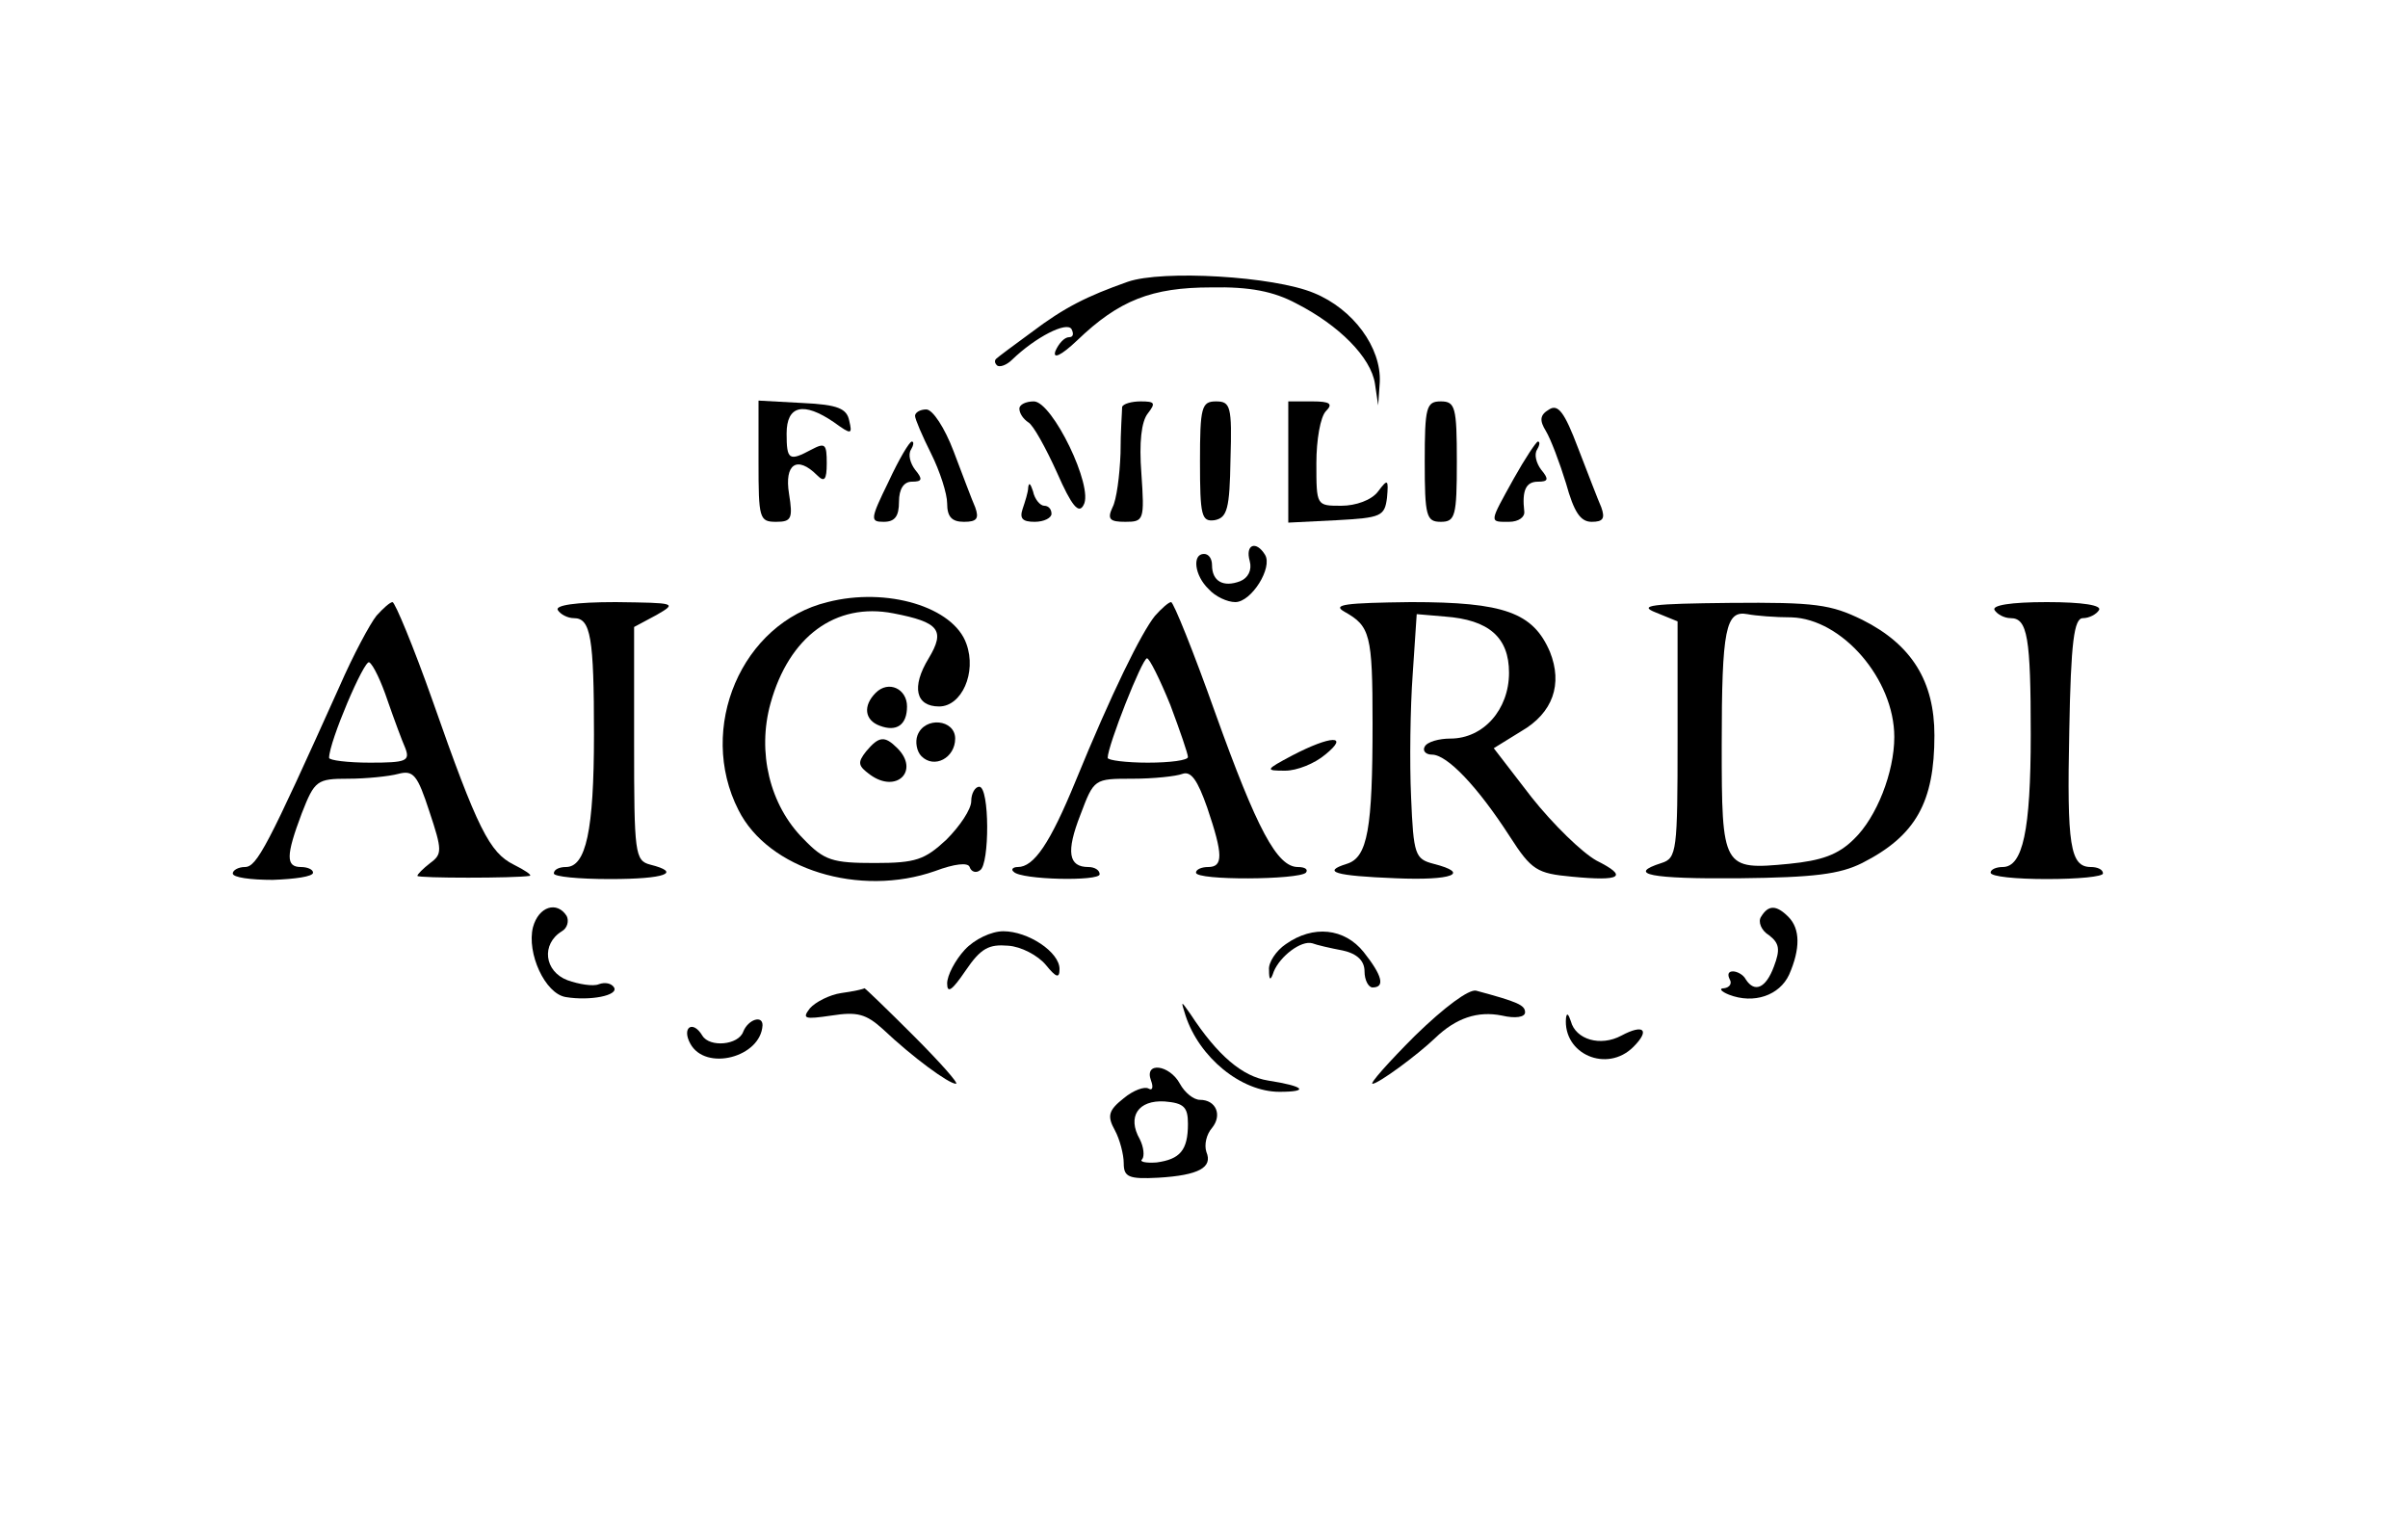 <?xml version="1.0" standalone="no"?>
<!DOCTYPE svg PUBLIC "-//W3C//DTD SVG 20010904//EN"
 "http://www.w3.org/TR/2001/REC-SVG-20010904/DTD/svg10.dtd">
<svg version="1.0" xmlns="http://www.w3.org/2000/svg"
 width="300pt" height="190pt" viewBox="0 0 300 190"
 preserveAspectRatio="xMidYMid meet">
<g transform="translate(0,190) scale(0.1,-0.1)"
fill="#000000" stroke="none">
<path d="M1405 1549 c-51 -18 -79 -32 -120 -63 -22 -16 -42 -31 -44 -33 -2 -2
-2 -5 1 -8 3 -3 12 0 19 7 29 28 68 48 74 38 3 -6 2 -10 -3 -10 -6 0 -13 -8
-17 -17 -4 -11 7 -6 27 13 52 50 93 66 167 66 48 1 78 -5 106 -20 53 -27 93
-67 98 -100 l4 -27 2 29 c2 43 -33 91 -82 111 -50 21 -189 29 -232 14z"/>
<path d="M945 1325 c0 -71 1 -75 22 -75 19 0 21 4 16 35 -6 37 10 48 35 23 9
-9 12 -6 12 15 0 24 -2 26 -19 17 -28 -15 -31 -13 -31 20 0 35 21 40 59 14 22
-16 23 -15 19 2 -3 15 -14 20 -58 22 l-55 3 0 -76z"/>
<path d="M1270 1391 c0 -6 5 -13 11 -17 6 -3 22 -32 36 -63 18 -41 27 -52 33
-40 13 22 -39 129 -62 129 -10 0 -18 -4 -18 -9z"/>
<path d="M1398 1393 c0 -5 -2 -30 -2 -58 -1 -27 -5 -58 -10 -67 -7 -15 -3 -18
16 -18 23 0 24 2 20 60 -3 39 0 65 8 75 10 13 9 15 -9 15 -11 0 -22 -3 -23 -7z"/>
<path d="M1495 1325 c0 -68 2 -75 18 -73 16 3 19 14 20 76 2 66 0 72 -18 72
-18 0 -20 -7 -20 -75z"/>
<path d="M1605 1325 l0 -76 60 3 c56 3 60 5 63 28 2 23 1 24 -11 8 -8 -11 -28
-18 -46 -18 -31 0 -31 0 -31 53 0 29 5 58 12 65 9 9 5 12 -17 12 l-30 0 0 -75z"/>
<path d="M1775 1325 c0 -68 2 -75 20 -75 18 0 20 7 20 75 0 68 -2 75 -20 75
-18 0 -20 -7 -20 -75z"/>
<path d="M1930 1390 c-12 -7 -12 -14 -4 -27 6 -10 17 -39 25 -65 10 -36 18
-48 32 -48 14 0 17 4 12 18 -4 9 -17 43 -29 74 -17 45 -25 55 -36 48z"/>
<path d="M1140 1382 c0 -4 9 -25 20 -47 11 -22 20 -50 20 -62 0 -17 6 -23 21
-23 16 0 19 4 14 18 -4 9 -16 41 -27 70 -11 29 -26 52 -34 52 -8 0 -14 -4 -14
-8z"/>
<path d="M1107 1300 c-23 -47 -23 -50 -6 -50 14 0 19 7 19 25 0 16 6 25 16 25
13 0 14 3 4 15 -6 8 -9 19 -5 25 3 5 4 10 1 10 -3 0 -16 -22 -29 -50z"/>
<path d="M1886 1304 c-31 -56 -31 -54 -6 -54 12 0 20 6 19 13 -3 26 2 37 17
37 13 0 14 3 4 15 -6 8 -9 19 -5 25 3 5 4 10 1 10 -2 0 -16 -21 -30 -46z"/>
<path d="M1281 1293 c0 -6 -4 -18 -7 -27 -4 -12 0 -16 15 -16 12 0 21 5 21 10
0 6 -4 10 -9 10 -5 0 -12 8 -14 18 -3 9 -5 12 -6 5z"/>
<path d="M1557 1201 c3 -11 -2 -21 -12 -25 -21 -8 -35 0 -35 20 0 8 -4 14 -10
14 -15 0 -12 -27 6 -44 8 -9 23 -16 33 -16 20 0 47 43 37 59 -11 18 -25 13
-19 -8z"/>
<path d="M1031 1150 c-107 -26 -163 -157 -111 -259 37 -74 151 -109 245 -76
24 9 41 11 43 5 2 -6 8 -8 13 -4 12 7 12 104 -1 104 -5 0 -10 -8 -10 -18 0
-10 -14 -31 -31 -48 -27 -25 -38 -29 -89 -29 -53 0 -63 3 -89 30 -42 42 -58
108 -41 169 23 83 81 126 153 112 57 -11 65 -21 44 -56 -22 -36 -16 -60 13
-60 28 0 47 42 34 78 -16 46 -99 71 -173 52z"/>
<path d="M469 1133 c-8 -10 -29 -49 -46 -88 -90 -200 -103 -225 -118 -225 -8
0 -15 -4 -15 -8 0 -5 22 -8 50 -8 27 1 50 4 50 9 0 4 -7 7 -15 7 -19 0 -19 14
1 67 16 41 19 43 58 43 22 0 51 3 62 6 19 5 24 -1 39 -47 16 -48 16 -53 1 -64
-9 -7 -16 -14 -16 -16 0 -3 122 -3 140 0 3 1 -6 7 -20 14 -30 15 -45 44 -101
204 -24 68 -47 123 -50 123 -3 0 -12 -8 -20 -17z m14 -106 c8 -23 18 -50 22
-59 6 -16 1 -18 -44 -18 -28 0 -51 3 -51 6 0 20 44 123 50 119 5 -3 15 -24 23
-48z"/>
<path d="M695 1140 c3 -5 12 -10 20 -10 21 0 25 -24 25 -145 0 -120 -10 -165
-35 -165 -8 0 -15 -3 -15 -8 0 -4 31 -7 70 -7 69 0 90 8 50 18 -19 5 -20 14
-20 151 l0 145 28 15 c26 15 24 15 -51 16 -50 0 -76 -4 -72 -10z"/>
<path d="M1439 1133 c-17 -21 -54 -96 -99 -206 -32 -78 -52 -107 -72 -107 -6
0 -9 -3 -5 -6 9 -10 107 -12 107 -3 0 5 -6 9 -14 9 -25 0 -28 19 -10 65 17 45
17 45 65 45 26 0 54 3 62 6 11 4 19 -8 31 -42 20 -59 20 -74 1 -74 -8 0 -15
-3 -15 -7 0 -10 128 -9 137 0 3 4 -1 7 -10 7 -26 0 -51 47 -103 192 -27 76
-52 138 -55 138 -3 0 -12 -8 -20 -17z m19 -111 c12 -32 22 -61 22 -65 0 -4
-22 -7 -50 -7 -27 0 -50 3 -50 6 0 15 43 124 49 124 3 0 16 -26 29 -58z"/>
<path d="M1675 1138 c32 -18 35 -28 35 -139 0 -131 -6 -167 -32 -175 -32 -10
-15 -15 61 -18 70 -3 94 6 47 18 -23 6 -25 11 -28 83 -2 43 -1 112 2 153 l5
75 35 -3 c55 -4 80 -26 80 -70 0 -46 -32 -82 -73 -82 -14 0 -29 -4 -32 -10 -3
-5 1 -10 9 -10 19 0 57 -40 97 -102 27 -42 34 -46 77 -50 62 -6 71 0 31 20
-18 10 -54 45 -81 79 l-47 61 34 21 c40 23 52 59 36 99 -21 49 -57 62 -173 62
-82 -1 -99 -3 -83 -12z"/>
<path d="M2063 1137 l27 -11 0 -147 c0 -139 -1 -148 -20 -154 -44 -14 -14 -20
97 -19 93 1 125 5 153 19 67 34 90 76 90 159 0 67 -28 113 -90 144 -39 19 -58
22 -165 21 -97 -1 -115 -3 -92 -12z m169 -6 c63 -2 128 -77 128 -149 0 -44
-22 -100 -50 -127 -20 -20 -41 -27 -81 -31 -83 -8 -84 -6 -84 148 0 145 5 168
32 163 10 -2 35 -4 55 -4z"/>
<path d="M2485 1140 c3 -5 12 -10 20 -10 21 0 25 -24 25 -145 0 -120 -10 -165
-35 -165 -8 0 -15 -3 -15 -7 0 -5 32 -8 70 -8 39 0 70 3 70 7 0 5 -7 8 -15 8
-26 0 -30 27 -27 169 2 112 6 141 17 141 8 0 17 5 20 10 4 6 -20 10 -65 10
-45 0 -69 -4 -65 -10z"/>
<path d="M1091 1037 c-16 -16 -14 -34 5 -41 21 -8 34 1 34 24 0 22 -23 33 -39
17z"/>
<path d="M1143 984 c-3 -8 -1 -20 5 -26 16 -16 42 -2 42 22 0 24 -38 28 -47 4z"/>
<path d="M1079 964 c-11 -14 -10 -18 5 -29 33 -24 62 5 34 33 -16 16 -23 15
-39 -4z"/>
<path d="M1610 959 c-34 -18 -34 -19 -9 -19 15 0 37 9 50 20 31 25 7 24 -41
-1z"/>
<path d="M664 745 c-8 -32 15 -83 41 -87 30 -5 66 2 60 12 -3 5 -11 7 -19 4
-7 -3 -25 0 -39 5 -29 11 -33 45 -7 61 7 4 9 13 6 19 -12 19 -35 12 -42 -14z"/>
<path d="M2194 758 c-4 -6 0 -17 10 -23 13 -10 14 -18 6 -39 -10 -27 -24 -33
-35 -16 -3 6 -11 10 -16 10 -6 0 -7 -4 -4 -10 3 -5 0 -10 -7 -11 -7 0 -4 -4 6
-8 31 -12 63 -1 75 25 14 32 14 57 -1 72 -15 15 -25 15 -34 0z"/>
<path d="M1202 717 c-12 -13 -22 -32 -22 -42 0 -13 6 -9 23 16 19 28 29 33 53
31 16 -1 37 -12 47 -24 13 -16 17 -17 17 -5 0 21 -39 47 -70 47 -15 0 -36 -10
-48 -23z"/>
<path d="M1602 724 c-12 -8 -22 -23 -21 -32 0 -14 2 -14 6 -2 8 19 34 39 48
35 5 -2 22 -6 38 -9 18 -4 27 -13 27 -26 0 -11 5 -20 10 -20 16 0 12 15 -11
44 -24 30 -63 34 -97 10z"/>
<path d="M1048 663 c-14 -2 -32 -11 -39 -19 -10 -13 -7 -14 27 -9 32 5 43 2
64 -17 37 -35 82 -68 91 -68 4 0 -20 27 -53 60 -33 33 -60 59 -61 59 -1 -1
-14 -4 -29 -6z"/>
<path d="M1763 610 c-33 -33 -57 -60 -53 -60 7 0 55 35 78 57 26 25 53 34 83
28 17 -4 29 -2 29 4 0 9 -9 13 -61 27 -9 2 -39 -20 -76 -56z"/>
<path d="M1477 635 c17 -52 69 -95 117 -95 38 0 31 7 -14 14 -32 5 -63 31 -97
83 -12 17 -12 17 -6 -2z"/>
<path d="M1951 632 c-4 -45 51 -69 84 -36 21 21 13 29 -15 14 -26 -14 -57 -5
-63 18 -3 9 -5 11 -6 4z"/>
<path d="M926 615 c-6 -17 -42 -20 -51 -5 -12 20 -26 10 -15 -10 19 -35 88
-17 90 23 0 13 -18 7 -24 -8z"/>
<path d="M1434 554 c3 -8 2 -13 -3 -10 -5 3 -19 -2 -31 -12 -19 -15 -21 -22
-11 -40 6 -11 11 -30 11 -41 0 -17 6 -20 43 -18 51 3 68 13 60 32 -3 9 0 22 7
30 13 16 5 35 -15 35 -8 0 -19 9 -25 20 -13 24 -45 28 -36 4z m46 -54 c0 -33
-10 -44 -39 -48 -14 -1 -22 1 -18 4 3 4 2 15 -3 25 -16 28 -2 49 31 47 24 -2
29 -7 29 -28z"/>
</g>
</svg>
